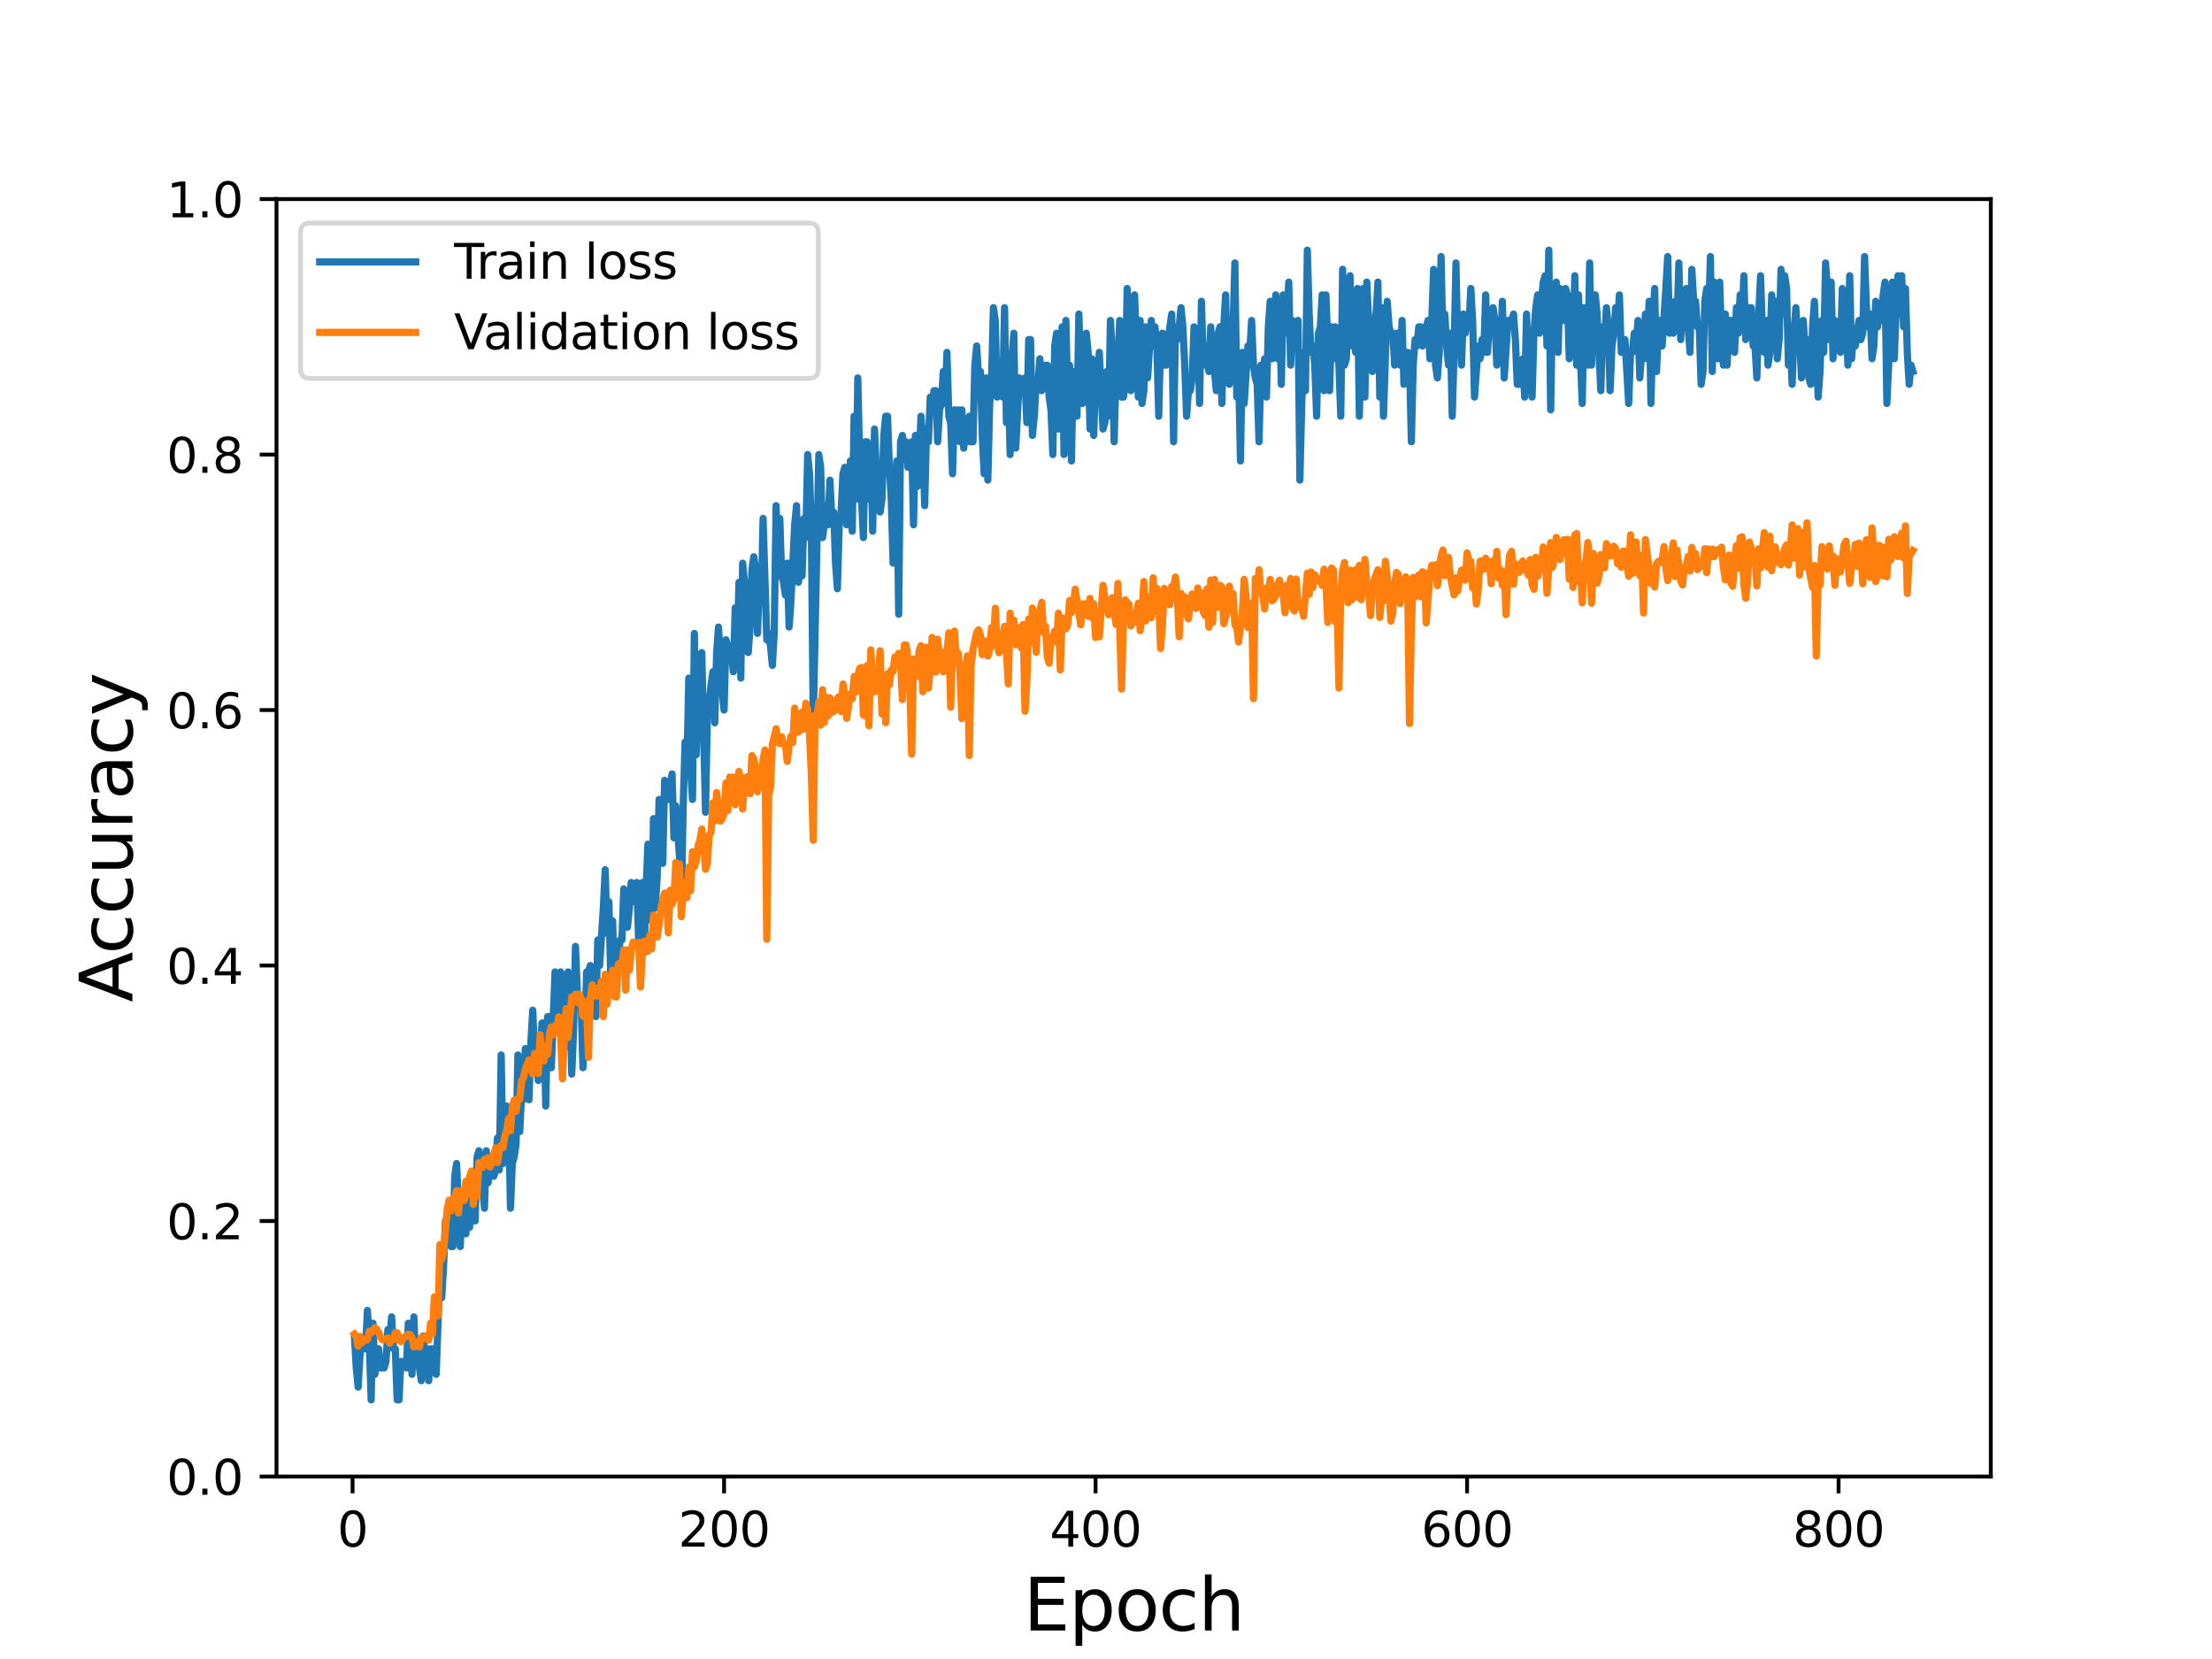 <?xml version="1.0" encoding="utf-8" standalone="no"?>
<!DOCTYPE svg PUBLIC "-//W3C//DTD SVG 1.1//EN"
  "http://www.w3.org/Graphics/SVG/1.1/DTD/svg11.dtd">
<svg height="345.6pt" version="1.1" viewBox="0 0 460.8 345.6" width="460.8pt" xmlns="http://www.w3.org/2000/svg" xmlns:xlink="http://www.w3.org/1999/xlink">
 <defs>
  <style type="text/css">*{stroke-linecap:butt;stroke-linejoin:round;}</style>
 </defs>
 <g id="figure_1">
  <g id="patch_1">
   <path d="M 0 345.6 
L 460.8 345.6 
L 460.8 0 
L 0 0 
z
" style="fill:#ffffff;"/>
  </g>
  <g id="axes_1">
   <g id="patch_2">
    <path d="M 57.6 307.584 
L 414.72 307.584 
L 414.72 41.472 
L 57.6 41.472 
z
" style="fill:#ffffff;"/>
   </g>
   <g id="matplotlib.axis_1">
    <g id="xtick_1">
     <g id="line2d_1">
      <defs>
       <path d="M 0 0 
L 0 3.5 
" id="m219a106f3d" style="stroke:#000000;stroke-width:0.8;"/>
      </defs>
      <g>
       <use style="stroke:#000000;stroke-width:0.8;" x="73.446" xlink:href="#m219a106f3d" y="307.584"/>
      </g>
     </g>
     <g id="text_1">
      <!-- 0 -->
      <g transform="translate(70.265 322.182)scale(0.1 -0.1)">
       <defs>
        <path d="M 2034 4250 
Q 1547 4250 1301 3770 
Q 1056 3291 1056 2328 
Q 1056 1369 1301 889 
Q 1547 409 2034 409 
Q 2525 409 2770 889 
Q 3016 1369 3016 2328 
Q 3016 3291 2770 3770 
Q 2525 4250 2034 4250 
z
M 2034 4750 
Q 2819 4750 3233 4129 
Q 3647 3509 3647 2328 
Q 3647 1150 3233 529 
Q 2819 -91 2034 -91 
Q 1250 -91 836 529 
Q 422 1150 422 2328 
Q 422 3509 836 4129 
Q 1250 4750 2034 4750 
z
" id="DejaVuSans-30" transform="scale(0.016)"/>
       </defs>
       <use xlink:href="#DejaVuSans-30"/>
      </g>
     </g>
    </g>
    <g id="xtick_2">
     <g id="line2d_2">
      <g>
       <use style="stroke:#000000;stroke-width:0.8;" x="150.837" xlink:href="#m219a106f3d" y="307.584"/>
      </g>
     </g>
     <g id="text_2">
      <!-- 200 -->
      <g transform="translate(141.293 322.182)scale(0.1 -0.1)">
       <defs>
        <path d="M 1228 531 
L 3431 531 
L 3431 0 
L 469 0 
L 469 531 
Q 828 903 1448 1529 
Q 2069 2156 2228 2338 
Q 2531 2678 2651 2914 
Q 2772 3150 2772 3378 
Q 2772 3750 2511 3984 
Q 2250 4219 1831 4219 
Q 1534 4219 1204 4116 
Q 875 4013 500 3803 
L 500 4441 
Q 881 4594 1212 4672 
Q 1544 4750 1819 4750 
Q 2544 4750 2975 4387 
Q 3406 4025 3406 3419 
Q 3406 3131 3298 2873 
Q 3191 2616 2906 2266 
Q 2828 2175 2409 1742 
Q 1991 1309 1228 531 
z
" id="DejaVuSans-32" transform="scale(0.016)"/>
       </defs>
       <use xlink:href="#DejaVuSans-32"/>
       <use x="63.623" xlink:href="#DejaVuSans-30"/>
       <use x="127.246" xlink:href="#DejaVuSans-30"/>
      </g>
     </g>
    </g>
    <g id="xtick_3">
     <g id="line2d_3">
      <g>
       <use style="stroke:#000000;stroke-width:0.8;" x="228.227" xlink:href="#m219a106f3d" y="307.584"/>
      </g>
     </g>
     <g id="text_3">
      <!-- 400 -->
      <g transform="translate(218.684 322.182)scale(0.1 -0.1)">
       <defs>
        <path d="M 2419 4116 
L 825 1625 
L 2419 1625 
L 2419 4116 
z
M 2253 4666 
L 3047 4666 
L 3047 1625 
L 3713 1625 
L 3713 1100 
L 3047 1100 
L 3047 0 
L 2419 0 
L 2419 1100 
L 313 1100 
L 313 1709 
L 2253 4666 
z
" id="DejaVuSans-34" transform="scale(0.016)"/>
       </defs>
       <use xlink:href="#DejaVuSans-34"/>
       <use x="63.623" xlink:href="#DejaVuSans-30"/>
       <use x="127.246" xlink:href="#DejaVuSans-30"/>
      </g>
     </g>
    </g>
    <g id="xtick_4">
     <g id="line2d_4">
      <g>
       <use style="stroke:#000000;stroke-width:0.8;" x="305.618" xlink:href="#m219a106f3d" y="307.584"/>
      </g>
     </g>
     <g id="text_4">
      <!-- 600 -->
      <g transform="translate(296.075 322.182)scale(0.1 -0.1)">
       <defs>
        <path d="M 2113 2584 
Q 1688 2584 1439 2293 
Q 1191 2003 1191 1497 
Q 1191 994 1439 701 
Q 1688 409 2113 409 
Q 2538 409 2786 701 
Q 3034 994 3034 1497 
Q 3034 2003 2786 2293 
Q 2538 2584 2113 2584 
z
M 3366 4563 
L 3366 3988 
Q 3128 4100 2886 4159 
Q 2644 4219 2406 4219 
Q 1781 4219 1451 3797 
Q 1122 3375 1075 2522 
Q 1259 2794 1537 2939 
Q 1816 3084 2150 3084 
Q 2853 3084 3261 2657 
Q 3669 2231 3669 1497 
Q 3669 778 3244 343 
Q 2819 -91 2113 -91 
Q 1303 -91 875 529 
Q 447 1150 447 2328 
Q 447 3434 972 4092 
Q 1497 4750 2381 4750 
Q 2619 4750 2861 4703 
Q 3103 4656 3366 4563 
z
" id="DejaVuSans-36" transform="scale(0.016)"/>
       </defs>
       <use xlink:href="#DejaVuSans-36"/>
       <use x="63.623" xlink:href="#DejaVuSans-30"/>
       <use x="127.246" xlink:href="#DejaVuSans-30"/>
      </g>
     </g>
    </g>
    <g id="xtick_5">
     <g id="line2d_5">
      <g>
       <use style="stroke:#000000;stroke-width:0.8;" x="383.009" xlink:href="#m219a106f3d" y="307.584"/>
      </g>
     </g>
     <g id="text_5">
      <!-- 800 -->
      <g transform="translate(373.465 322.182)scale(0.1 -0.1)">
       <defs>
        <path d="M 2034 2216 
Q 1584 2216 1326 1975 
Q 1069 1734 1069 1313 
Q 1069 891 1326 650 
Q 1584 409 2034 409 
Q 2484 409 2743 651 
Q 3003 894 3003 1313 
Q 3003 1734 2745 1975 
Q 2488 2216 2034 2216 
z
M 1403 2484 
Q 997 2584 770 2862 
Q 544 3141 544 3541 
Q 544 4100 942 4425 
Q 1341 4750 2034 4750 
Q 2731 4750 3128 4425 
Q 3525 4100 3525 3541 
Q 3525 3141 3298 2862 
Q 3072 2584 2669 2484 
Q 3125 2378 3379 2068 
Q 3634 1759 3634 1313 
Q 3634 634 3220 271 
Q 2806 -91 2034 -91 
Q 1263 -91 848 271 
Q 434 634 434 1313 
Q 434 1759 690 2068 
Q 947 2378 1403 2484 
z
M 1172 3481 
Q 1172 3119 1398 2916 
Q 1625 2713 2034 2713 
Q 2441 2713 2670 2916 
Q 2900 3119 2900 3481 
Q 2900 3844 2670 4047 
Q 2441 4250 2034 4250 
Q 1625 4250 1398 4047 
Q 1172 3844 1172 3481 
z
" id="DejaVuSans-38" transform="scale(0.016)"/>
       </defs>
       <use xlink:href="#DejaVuSans-38"/>
       <use x="63.623" xlink:href="#DejaVuSans-30"/>
       <use x="127.246" xlink:href="#DejaVuSans-30"/>
      </g>
     </g>
    </g>
    <g id="text_6">
     <!-- Epoch -->
     <g transform="translate(213.194 339.66)scale(0.15 -0.15)">
      <defs>
       <path d="M 628 4666 
L 3578 4666 
L 3578 4134 
L 1259 4134 
L 1259 2753 
L 3481 2753 
L 3481 2222 
L 1259 2222 
L 1259 531 
L 3634 531 
L 3634 0 
L 628 0 
L 628 4666 
z
" id="DejaVuSans-45" transform="scale(0.016)"/>
       <path d="M 1159 525 
L 1159 -1331 
L 581 -1331 
L 581 3500 
L 1159 3500 
L 1159 2969 
Q 1341 3281 1617 3432 
Q 1894 3584 2278 3584 
Q 2916 3584 3314 3078 
Q 3713 2572 3713 1747 
Q 3713 922 3314 415 
Q 2916 -91 2278 -91 
Q 1894 -91 1617 61 
Q 1341 213 1159 525 
z
M 3116 1747 
Q 3116 2381 2855 2742 
Q 2594 3103 2138 3103 
Q 1681 3103 1420 2742 
Q 1159 2381 1159 1747 
Q 1159 1113 1420 752 
Q 1681 391 2138 391 
Q 2594 391 2855 752 
Q 3116 1113 3116 1747 
z
" id="DejaVuSans-70" transform="scale(0.016)"/>
       <path d="M 1959 3097 
Q 1497 3097 1228 2736 
Q 959 2375 959 1747 
Q 959 1119 1226 758 
Q 1494 397 1959 397 
Q 2419 397 2687 759 
Q 2956 1122 2956 1747 
Q 2956 2369 2687 2733 
Q 2419 3097 1959 3097 
z
M 1959 3584 
Q 2709 3584 3137 3096 
Q 3566 2609 3566 1747 
Q 3566 888 3137 398 
Q 2709 -91 1959 -91 
Q 1206 -91 779 398 
Q 353 888 353 1747 
Q 353 2609 779 3096 
Q 1206 3584 1959 3584 
z
" id="DejaVuSans-6f" transform="scale(0.016)"/>
       <path d="M 3122 3366 
L 3122 2828 
Q 2878 2963 2633 3030 
Q 2388 3097 2138 3097 
Q 1578 3097 1268 2742 
Q 959 2388 959 1747 
Q 959 1106 1268 751 
Q 1578 397 2138 397 
Q 2388 397 2633 464 
Q 2878 531 3122 666 
L 3122 134 
Q 2881 22 2623 -34 
Q 2366 -91 2075 -91 
Q 1284 -91 818 406 
Q 353 903 353 1747 
Q 353 2603 823 3093 
Q 1294 3584 2113 3584 
Q 2378 3584 2631 3529 
Q 2884 3475 3122 3366 
z
" id="DejaVuSans-63" transform="scale(0.016)"/>
       <path d="M 3513 2113 
L 3513 0 
L 2938 0 
L 2938 2094 
Q 2938 2591 2744 2837 
Q 2550 3084 2163 3084 
Q 1697 3084 1428 2787 
Q 1159 2491 1159 1978 
L 1159 0 
L 581 0 
L 581 4863 
L 1159 4863 
L 1159 2956 
Q 1366 3272 1645 3428 
Q 1925 3584 2291 3584 
Q 2894 3584 3203 3211 
Q 3513 2838 3513 2113 
z
" id="DejaVuSans-68" transform="scale(0.016)"/>
      </defs>
      <use xlink:href="#DejaVuSans-45"/>
      <use x="63.184" xlink:href="#DejaVuSans-70"/>
      <use x="126.66" xlink:href="#DejaVuSans-6f"/>
      <use x="187.842" xlink:href="#DejaVuSans-63"/>
      <use x="242.822" xlink:href="#DejaVuSans-68"/>
     </g>
    </g>
   </g>
   <g id="matplotlib.axis_2">
    <g id="ytick_1">
     <g id="line2d_6">
      <defs>
       <path d="M 0 0 
L -3.5 0 
" id="maea0dbd73a" style="stroke:#000000;stroke-width:0.8;"/>
      </defs>
      <g>
       <use style="stroke:#000000;stroke-width:0.8;" x="57.6" xlink:href="#maea0dbd73a" y="307.584"/>
      </g>
     </g>
     <g id="text_7">
      <!-- 0.0 -->
      <g transform="translate(34.697 311.383)scale(0.1 -0.1)">
       <defs>
        <path d="M 684 794 
L 1344 794 
L 1344 0 
L 684 0 
L 684 794 
z
" id="DejaVuSans-2e" transform="scale(0.016)"/>
       </defs>
       <use xlink:href="#DejaVuSans-30"/>
       <use x="63.623" xlink:href="#DejaVuSans-2e"/>
       <use x="95.41" xlink:href="#DejaVuSans-30"/>
      </g>
     </g>
    </g>
    <g id="ytick_2">
     <g id="line2d_7">
      <g>
       <use style="stroke:#000000;stroke-width:0.8;" x="57.6" xlink:href="#maea0dbd73a" y="254.362"/>
      </g>
     </g>
     <g id="text_8">
      <!-- 0.2 -->
      <g transform="translate(34.697 258.161)scale(0.1 -0.1)">
       <use xlink:href="#DejaVuSans-30"/>
       <use x="63.623" xlink:href="#DejaVuSans-2e"/>
       <use x="95.41" xlink:href="#DejaVuSans-32"/>
      </g>
     </g>
    </g>
    <g id="ytick_3">
     <g id="line2d_8">
      <g>
       <use style="stroke:#000000;stroke-width:0.8;" x="57.6" xlink:href="#maea0dbd73a" y="201.139"/>
      </g>
     </g>
     <g id="text_9">
      <!-- 0.4 -->
      <g transform="translate(34.697 204.938)scale(0.1 -0.1)">
       <use xlink:href="#DejaVuSans-30"/>
       <use x="63.623" xlink:href="#DejaVuSans-2e"/>
       <use x="95.41" xlink:href="#DejaVuSans-34"/>
      </g>
     </g>
    </g>
    <g id="ytick_4">
     <g id="line2d_9">
      <g>
       <use style="stroke:#000000;stroke-width:0.8;" x="57.6" xlink:href="#maea0dbd73a" y="147.917"/>
      </g>
     </g>
     <g id="text_10">
      <!-- 0.6 -->
      <g transform="translate(34.697 151.716)scale(0.1 -0.1)">
       <use xlink:href="#DejaVuSans-30"/>
       <use x="63.623" xlink:href="#DejaVuSans-2e"/>
       <use x="95.41" xlink:href="#DejaVuSans-36"/>
      </g>
     </g>
    </g>
    <g id="ytick_5">
     <g id="line2d_10">
      <g>
       <use style="stroke:#000000;stroke-width:0.8;" x="57.6" xlink:href="#maea0dbd73a" y="94.694"/>
      </g>
     </g>
     <g id="text_11">
      <!-- 0.8 -->
      <g transform="translate(34.697 98.494)scale(0.1 -0.1)">
       <use xlink:href="#DejaVuSans-30"/>
       <use x="63.623" xlink:href="#DejaVuSans-2e"/>
       <use x="95.41" xlink:href="#DejaVuSans-38"/>
      </g>
     </g>
    </g>
    <g id="ytick_6">
     <g id="line2d_11">
      <g>
       <use style="stroke:#000000;stroke-width:0.8;" x="57.6" xlink:href="#maea0dbd73a" y="41.472"/>
      </g>
     </g>
     <g id="text_12">
      <!-- 1.0 -->
      <g transform="translate(34.697 45.271)scale(0.1 -0.1)">
       <defs>
        <path d="M 794 531 
L 1825 531 
L 1825 4091 
L 703 3866 
L 703 4441 
L 1819 4666 
L 2450 4666 
L 2450 531 
L 3481 531 
L 3481 0 
L 794 0 
L 794 531 
z
" id="DejaVuSans-31" transform="scale(0.016)"/>
       </defs>
       <use xlink:href="#DejaVuSans-31"/>
       <use x="63.623" xlink:href="#DejaVuSans-2e"/>
       <use x="95.41" xlink:href="#DejaVuSans-30"/>
      </g>
     </g>
    </g>
    <g id="text_13">
     <!-- Accuracy -->
     <g transform="translate(27.577 208.77)rotate(-90)scale(0.15 -0.15)">
      <defs>
       <path d="M 2188 4044 
L 1331 1722 
L 3047 1722 
L 2188 4044 
z
M 1831 4666 
L 2547 4666 
L 4325 0 
L 3669 0 
L 3244 1197 
L 1141 1197 
L 716 0 
L 50 0 
L 1831 4666 
z
" id="DejaVuSans-41" transform="scale(0.016)"/>
       <path d="M 544 1381 
L 544 3500 
L 1119 3500 
L 1119 1403 
Q 1119 906 1312 657 
Q 1506 409 1894 409 
Q 2359 409 2629 706 
Q 2900 1003 2900 1516 
L 2900 3500 
L 3475 3500 
L 3475 0 
L 2900 0 
L 2900 538 
Q 2691 219 2414 64 
Q 2138 -91 1772 -91 
Q 1169 -91 856 284 
Q 544 659 544 1381 
z
M 1991 3584 
L 1991 3584 
z
" id="DejaVuSans-75" transform="scale(0.016)"/>
       <path d="M 2631 2963 
Q 2534 3019 2420 3045 
Q 2306 3072 2169 3072 
Q 1681 3072 1420 2755 
Q 1159 2438 1159 1844 
L 1159 0 
L 581 0 
L 581 3500 
L 1159 3500 
L 1159 2956 
Q 1341 3275 1631 3429 
Q 1922 3584 2338 3584 
Q 2397 3584 2469 3576 
Q 2541 3569 2628 3553 
L 2631 2963 
z
" id="DejaVuSans-72" transform="scale(0.016)"/>
       <path d="M 2194 1759 
Q 1497 1759 1228 1600 
Q 959 1441 959 1056 
Q 959 750 1161 570 
Q 1363 391 1709 391 
Q 2188 391 2477 730 
Q 2766 1069 2766 1631 
L 2766 1759 
L 2194 1759 
z
M 3341 1997 
L 3341 0 
L 2766 0 
L 2766 531 
Q 2569 213 2275 61 
Q 1981 -91 1556 -91 
Q 1019 -91 701 211 
Q 384 513 384 1019 
Q 384 1609 779 1909 
Q 1175 2209 1959 2209 
L 2766 2209 
L 2766 2266 
Q 2766 2663 2505 2880 
Q 2244 3097 1772 3097 
Q 1472 3097 1187 3025 
Q 903 2953 641 2809 
L 641 3341 
Q 956 3463 1253 3523 
Q 1550 3584 1831 3584 
Q 2591 3584 2966 3190 
Q 3341 2797 3341 1997 
z
" id="DejaVuSans-61" transform="scale(0.016)"/>
       <path d="M 2059 -325 
Q 1816 -950 1584 -1140 
Q 1353 -1331 966 -1331 
L 506 -1331 
L 506 -850 
L 844 -850 
Q 1081 -850 1212 -737 
Q 1344 -625 1503 -206 
L 1606 56 
L 191 3500 
L 800 3500 
L 1894 763 
L 2988 3500 
L 3597 3500 
L 2059 -325 
z
" id="DejaVuSans-79" transform="scale(0.016)"/>
      </defs>
      <use xlink:href="#DejaVuSans-41"/>
      <use x="66.658" xlink:href="#DejaVuSans-63"/>
      <use x="121.639" xlink:href="#DejaVuSans-63"/>
      <use x="176.619" xlink:href="#DejaVuSans-75"/>
      <use x="239.998" xlink:href="#DejaVuSans-72"/>
      <use x="281.111" xlink:href="#DejaVuSans-61"/>
      <use x="342.391" xlink:href="#DejaVuSans-63"/>
      <use x="397.371" xlink:href="#DejaVuSans-79"/>
     </g>
    </g>
   </g>
   <g id="line2d_12">
    <path clip-path="url(#p6f4df104a7)" d="M 73.833 278.312 
L 74.22 284.964 
L 74.607 288.956 
L 74.994 282.303 
L 75.381 279.642 
L 75.767 279.642 
L 76.154 280.973 
L 76.541 272.989 
L 76.928 279.642 
L 77.315 291.617 
L 77.702 275.651 
L 78.089 286.295 
L 78.476 282.303 
L 78.863 280.973 
L 79.25 284.964 
L 80.024 284.964 
L 80.411 283.634 
L 80.798 276.981 
L 81.185 279.642 
L 81.572 274.32 
L 81.959 280.973 
L 82.346 280.973 
L 82.733 291.617 
L 83.12 291.617 
L 83.507 283.634 
L 84.28 283.634 
L 84.667 284.964 
L 85.054 275.651 
L 85.828 286.295 
L 86.215 274.32 
L 86.602 283.634 
L 86.989 283.634 
L 87.376 284.964 
L 87.763 287.626 
L 88.15 278.312 
L 88.537 282.303 
L 88.924 280.973 
L 89.311 287.626 
L 89.698 280.973 
L 90.085 280.973 
L 90.472 282.303 
L 90.859 286.295 
L 91.633 265.006 
L 92.02 270.328 
L 92.407 263.676 
L 92.793 254.362 
L 93.18 255.692 
L 93.567 254.362 
L 93.954 259.684 
L 94.341 259.684 
L 94.728 245.048 
L 95.115 242.387 
L 95.889 259.684 
L 96.276 249.039 
L 96.663 250.37 
L 97.05 257.023 
L 97.437 251.7 
L 97.824 255.692 
L 98.211 249.039 
L 98.598 245.048 
L 98.985 254.362 
L 99.372 241.056 
L 99.759 239.725 
L 100.146 242.387 
L 100.92 251.7 
L 101.306 239.725 
L 101.693 246.378 
L 102.08 241.056 
L 102.467 242.387 
L 102.854 245.048 
L 103.241 243.717 
L 103.628 237.064 
L 104.015 243.717 
L 104.402 219.767 
L 104.789 242.387 
L 105.176 239.725 
L 105.563 230.412 
L 105.95 231.742 
L 106.337 251.7 
L 106.724 242.387 
L 107.111 241.056 
L 107.498 238.395 
L 107.885 219.767 
L 108.272 235.734 
L 108.659 227.75 
L 109.046 229.081 
L 109.433 218.436 
L 109.819 226.42 
L 110.206 229.081 
L 110.593 217.106 
L 110.98 210.453 
L 111.367 219.767 
L 111.754 219.767 
L 112.141 225.089 
L 112.915 213.114 
L 113.302 213.114 
L 113.689 230.412 
L 114.076 211.784 
L 114.463 211.784 
L 114.85 222.428 
L 115.624 202.47 
L 116.011 214.445 
L 116.398 214.445 
L 116.785 202.47 
L 117.172 206.461 
L 117.559 218.436 
L 117.946 205.131 
L 118.332 202.47 
L 118.719 207.792 
L 119.106 223.759 
L 119.493 214.445 
L 119.88 197.148 
L 120.267 206.461 
L 120.654 209.123 
L 121.041 207.792 
L 121.428 222.428 
L 121.815 215.775 
L 122.202 202.47 
L 122.589 202.47 
L 122.976 201.139 
L 123.363 205.131 
L 123.75 203.8 
L 124.137 211.784 
L 124.524 195.817 
L 124.911 201.139 
L 125.685 189.164 
L 126.072 181.181 
L 126.458 194.486 
L 126.845 187.834 
L 127.232 203.8 
L 127.619 191.825 
L 128.006 206.461 
L 128.393 201.139 
L 128.78 199.809 
L 129.167 195.817 
L 129.554 195.817 
L 129.941 185.172 
L 130.715 193.156 
L 131.102 189.164 
L 131.489 183.842 
L 131.876 187.834 
L 132.263 187.834 
L 132.65 183.842 
L 133.037 195.817 
L 133.424 187.834 
L 133.811 183.842 
L 134.198 198.478 
L 134.585 185.172 
L 134.971 175.859 
L 135.358 182.511 
L 135.745 191.825 
L 136.132 170.536 
L 136.519 189.164 
L 136.906 182.511 
L 137.293 166.545 
L 137.68 170.536 
L 138.067 179.85 
L 138.454 162.553 
L 138.841 165.214 
L 139.228 166.545 
L 140.002 161.222 
L 140.389 174.528 
L 140.776 167.875 
L 141.55 178.52 
L 141.937 187.834 
L 142.324 167.875 
L 142.711 154.57 
L 143.098 159.892 
L 143.484 141.264 
L 143.871 159.892 
L 144.258 166.545 
L 144.645 131.95 
L 145.032 157.231 
L 145.419 145.256 
L 145.806 153.239 
L 146.193 135.942 
L 146.967 169.206 
L 147.354 149.247 
L 147.741 146.586 
L 148.128 142.595 
L 148.515 139.933 
L 148.902 150.578 
L 149.289 135.942 
L 149.676 130.62 
L 150.45 143.925 
L 150.837 147.917 
L 151.224 133.281 
L 151.611 134.611 
L 151.997 134.611 
L 152.384 135.942 
L 152.771 139.933 
L 153.158 126.628 
L 153.545 137.272 
L 153.932 121.306 
L 154.319 141.264 
L 154.706 117.314 
L 155.093 121.306 
L 155.48 126.628 
L 155.867 135.942 
L 156.254 130.62 
L 156.641 118.644 
L 157.028 115.983 
L 157.415 118.644 
L 157.802 131.95 
L 158.189 121.306 
L 158.576 125.297 
L 158.963 108 
L 159.737 133.281 
L 160.124 131.95 
L 160.51 134.611 
L 160.897 138.603 
L 161.284 131.95 
L 161.671 105.339 
L 162.058 119.975 
L 162.445 108 
L 162.832 119.975 
L 163.219 121.306 
L 163.606 123.967 
L 163.993 117.314 
L 164.38 130.62 
L 164.767 125.297 
L 165.541 109.331 
L 165.928 105.339 
L 166.315 121.306 
L 166.702 118.644 
L 167.089 119.975 
L 167.476 108 
L 167.863 111.992 
L 168.25 94.694 
L 168.636 98.686 
L 169.023 110.661 
L 169.41 150.578 
L 170.571 94.694 
L 170.958 97.356 
L 171.345 111.992 
L 171.732 109.331 
L 172.119 105.339 
L 172.506 109.331 
L 172.893 100.017 
L 173.28 108 
L 173.667 106.669 
L 174.054 117.314 
L 174.441 122.636 
L 174.828 109.331 
L 175.215 106.669 
L 175.602 98.686 
L 175.989 97.356 
L 176.376 109.331 
L 176.763 104.008 
L 177.149 96.025 
L 177.536 110.661 
L 177.923 86.711 
L 178.31 104.008 
L 178.697 78.728 
L 179.084 96.025 
L 179.858 111.992 
L 180.245 92.033 
L 180.632 92.033 
L 181.019 104.008 
L 181.406 93.364 
L 181.793 110.661 
L 182.18 89.372 
L 182.567 98.686 
L 182.954 97.356 
L 183.341 106.669 
L 183.728 104.008 
L 184.115 90.703 
L 184.502 86.711 
L 184.889 86.711 
L 185.276 97.356 
L 185.662 104.008 
L 186.049 117.314 
L 186.436 104.008 
L 186.823 96.025 
L 187.21 127.958 
L 187.597 92.033 
L 187.984 90.703 
L 188.371 93.364 
L 188.758 92.033 
L 189.145 97.356 
L 189.532 96.025 
L 189.919 92.033 
L 190.306 109.331 
L 190.693 90.703 
L 191.08 101.347 
L 191.467 96.025 
L 191.854 86.711 
L 192.241 92.033 
L 192.628 105.339 
L 193.015 89.372 
L 193.402 92.033 
L 193.789 82.719 
L 194.175 84.05 
L 194.562 81.389 
L 194.949 81.389 
L 195.336 92.033 
L 195.723 85.38 
L 196.11 84.05 
L 196.497 77.397 
L 196.884 84.05 
L 197.271 73.405 
L 197.658 86.711 
L 198.045 88.042 
L 198.432 98.686 
L 198.819 85.38 
L 199.206 88.042 
L 199.593 85.38 
L 199.98 92.033 
L 200.367 85.38 
L 200.754 93.364 
L 201.141 89.372 
L 201.528 92.033 
L 201.915 86.711 
L 202.302 92.033 
L 202.688 92.033 
L 203.075 76.067 
L 203.462 72.075 
L 203.849 78.728 
L 204.236 77.397 
L 204.623 90.703 
L 205.01 98.686 
L 205.397 78.728 
L 205.784 100.017 
L 206.171 84.05 
L 206.558 78.728 
L 206.945 64.092 
L 207.332 66.753 
L 207.719 82.719 
L 208.106 76.067 
L 208.493 78.728 
L 208.88 82.719 
L 209.267 64.092 
L 209.654 88.042 
L 210.041 78.728 
L 210.428 94.694 
L 210.815 74.736 
L 211.201 69.414 
L 211.588 93.364 
L 212.362 78.728 
L 213.136 81.389 
L 213.523 78.728 
L 213.91 88.042 
L 214.297 70.744 
L 214.684 70.744 
L 215.071 90.703 
L 215.458 86.711 
L 215.845 80.058 
L 216.232 80.058 
L 216.619 74.736 
L 217.006 81.389 
L 217.393 76.067 
L 217.78 80.058 
L 218.167 76.067 
L 218.554 82.719 
L 218.941 85.38 
L 219.327 94.694 
L 219.714 72.075 
L 220.101 69.414 
L 220.488 89.372 
L 221.262 68.083 
L 221.649 94.694 
L 222.036 66.753 
L 222.423 82.719 
L 222.81 76.067 
L 223.197 96.025 
L 223.584 77.397 
L 223.971 77.397 
L 224.358 86.711 
L 224.745 65.422 
L 225.132 77.397 
L 225.519 84.05 
L 225.906 78.728 
L 226.293 69.414 
L 226.68 73.405 
L 227.067 89.372 
L 227.454 74.736 
L 227.84 90.703 
L 228.227 78.728 
L 228.614 80.058 
L 229.001 73.405 
L 229.775 89.372 
L 230.162 88.042 
L 230.549 77.397 
L 230.936 86.711 
L 231.323 66.753 
L 231.71 73.405 
L 232.097 92.033 
L 232.484 77.397 
L 232.871 76.067 
L 233.258 66.753 
L 233.645 82.719 
L 234.032 82.719 
L 234.419 80.058 
L 234.806 60.1 
L 235.58 81.389 
L 235.967 77.397 
L 236.353 61.43 
L 237.127 82.719 
L 237.514 66.753 
L 237.901 84.05 
L 238.288 81.389 
L 238.675 68.083 
L 239.062 78.728 
L 239.836 66.753 
L 240.223 72.075 
L 240.61 68.083 
L 240.997 72.075 
L 241.384 86.711 
L 241.771 70.744 
L 242.158 69.414 
L 242.545 76.067 
L 242.932 76.067 
L 243.319 70.744 
L 244.093 65.422 
L 244.48 92.033 
L 244.866 68.083 
L 245.253 70.744 
L 245.64 68.083 
L 246.027 64.092 
L 246.414 68.083 
L 246.801 76.067 
L 247.188 86.711 
L 247.575 81.389 
L 247.962 81.389 
L 248.349 78.728 
L 248.736 68.083 
L 249.123 78.728 
L 249.51 69.414 
L 249.897 84.05 
L 250.284 62.761 
L 250.671 76.067 
L 251.058 72.075 
L 251.832 77.397 
L 252.219 68.083 
L 252.606 76.067 
L 252.993 77.397 
L 253.379 81.389 
L 253.766 69.414 
L 254.153 68.083 
L 254.54 84.05 
L 254.927 68.083 
L 255.314 61.43 
L 255.701 78.728 
L 256.088 80.058 
L 256.475 66.753 
L 256.862 68.083 
L 257.249 54.778 
L 257.636 82.719 
L 258.023 77.397 
L 258.41 96.025 
L 258.797 73.405 
L 259.184 84.05 
L 259.958 72.075 
L 260.345 73.405 
L 260.732 66.753 
L 261.119 76.067 
L 261.505 78.728 
L 261.892 80.058 
L 262.279 92.033 
L 262.666 76.067 
L 263.053 78.728 
L 263.44 74.736 
L 263.827 82.719 
L 264.214 68.083 
L 264.601 62.761 
L 264.988 74.736 
L 265.762 61.43 
L 266.149 74.736 
L 266.536 64.092 
L 266.923 80.058 
L 267.31 61.43 
L 267.697 69.414 
L 268.084 69.414 
L 268.471 58.769 
L 268.858 76.067 
L 269.245 66.753 
L 269.632 69.414 
L 270.018 70.744 
L 270.405 66.753 
L 270.792 100.017 
L 271.179 84.05 
L 271.566 73.405 
L 271.953 81.389 
L 272.34 52.116 
L 272.727 65.422 
L 273.114 73.405 
L 273.501 72.075 
L 273.888 76.067 
L 274.275 86.711 
L 274.662 69.414 
L 275.049 68.083 
L 275.436 61.43 
L 275.823 81.389 
L 276.21 61.43 
L 276.984 81.389 
L 277.371 68.083 
L 277.758 74.736 
L 278.145 68.083 
L 278.918 76.067 
L 279.305 86.711 
L 279.692 56.108 
L 280.079 76.067 
L 280.466 74.736 
L 281.24 57.439 
L 281.627 72.075 
L 282.014 65.422 
L 282.401 73.405 
L 282.788 60.1 
L 283.175 86.711 
L 283.562 66.753 
L 283.949 60.1 
L 284.336 82.719 
L 284.723 58.769 
L 285.497 74.736 
L 285.884 77.397 
L 286.271 66.753 
L 286.658 65.422 
L 287.044 58.769 
L 287.431 82.719 
L 287.818 64.092 
L 288.205 86.711 
L 288.979 62.761 
L 289.366 68.083 
L 289.753 69.414 
L 290.14 69.414 
L 290.527 76.067 
L 290.914 69.414 
L 291.301 69.414 
L 291.688 76.067 
L 292.075 66.753 
L 292.462 80.058 
L 292.849 74.736 
L 293.236 73.405 
L 293.623 74.736 
L 294.01 92.033 
L 294.397 76.067 
L 294.784 70.744 
L 295.171 72.075 
L 295.557 68.083 
L 295.944 68.083 
L 296.331 72.075 
L 296.718 69.414 
L 297.492 66.753 
L 297.879 74.736 
L 298.266 66.753 
L 298.653 56.108 
L 299.04 76.067 
L 299.427 78.728 
L 299.814 73.405 
L 300.201 53.447 
L 300.588 70.744 
L 300.975 65.422 
L 301.362 72.075 
L 301.749 76.067 
L 302.136 69.414 
L 302.523 86.711 
L 302.91 73.405 
L 303.297 54.778 
L 303.684 72.075 
L 304.07 66.753 
L 304.457 76.067 
L 304.844 65.422 
L 305.231 69.414 
L 305.618 66.753 
L 306.005 68.083 
L 306.392 60.1 
L 306.779 66.753 
L 307.166 82.719 
L 307.94 72.075 
L 308.327 74.736 
L 308.714 70.744 
L 309.101 73.405 
L 309.488 61.43 
L 309.875 73.405 
L 310.262 66.753 
L 310.649 68.083 
L 311.036 64.092 
L 311.423 66.753 
L 311.81 76.067 
L 312.196 72.075 
L 312.583 73.405 
L 312.97 62.761 
L 313.357 78.728 
L 314.131 66.753 
L 314.905 66.753 
L 315.292 65.422 
L 315.679 70.744 
L 316.066 80.058 
L 316.84 80.058 
L 317.227 74.736 
L 317.614 82.719 
L 318.001 65.422 
L 318.388 74.736 
L 318.775 70.744 
L 319.162 82.719 
L 319.549 69.414 
L 319.936 64.092 
L 320.323 61.43 
L 320.709 69.414 
L 321.096 62.761 
L 321.483 58.769 
L 321.87 57.439 
L 322.257 72.075 
L 322.644 52.116 
L 323.031 85.38 
L 323.418 62.761 
L 323.805 65.422 
L 324.192 58.769 
L 324.579 73.405 
L 324.966 60.1 
L 325.353 64.092 
L 325.74 66.753 
L 326.127 60.1 
L 326.514 61.43 
L 326.901 74.736 
L 327.288 62.761 
L 327.675 70.744 
L 328.062 57.439 
L 328.449 76.067 
L 328.836 61.43 
L 329.222 74.736 
L 329.609 84.05 
L 329.996 64.092 
L 330.383 72.075 
L 330.77 76.067 
L 331.157 54.778 
L 331.544 76.067 
L 331.931 62.761 
L 332.318 61.43 
L 332.705 65.422 
L 333.479 81.389 
L 333.866 68.083 
L 334.253 72.075 
L 334.64 64.092 
L 335.027 68.083 
L 335.414 81.389 
L 335.801 72.075 
L 336.188 69.414 
L 336.575 64.092 
L 336.962 68.083 
L 337.349 61.43 
L 337.735 73.405 
L 338.509 70.744 
L 339.283 84.05 
L 339.67 73.405 
L 340.057 73.405 
L 340.444 69.414 
L 340.831 72.075 
L 341.218 66.753 
L 341.605 78.728 
L 341.992 73.405 
L 342.379 74.736 
L 342.766 65.422 
L 343.153 74.736 
L 343.54 62.761 
L 343.927 84.05 
L 344.314 68.083 
L 344.701 60.1 
L 345.088 77.397 
L 345.475 68.083 
L 345.862 66.753 
L 346.248 72.075 
L 347.022 60.1 
L 347.409 53.447 
L 347.796 69.414 
L 348.183 64.092 
L 348.57 69.414 
L 348.957 62.761 
L 349.344 68.083 
L 349.731 54.778 
L 350.118 70.744 
L 350.505 62.761 
L 350.892 62.761 
L 351.279 60.1 
L 351.666 68.083 
L 352.053 73.405 
L 352.44 56.108 
L 352.827 62.761 
L 353.214 62.761 
L 353.601 68.083 
L 353.988 68.083 
L 354.374 80.058 
L 354.761 77.397 
L 355.148 62.761 
L 355.535 60.1 
L 355.922 66.753 
L 356.309 53.447 
L 356.696 77.397 
L 357.083 58.769 
L 357.47 62.761 
L 357.857 74.736 
L 358.244 58.769 
L 358.631 70.744 
L 359.018 76.067 
L 359.405 65.422 
L 359.792 76.067 
L 360.179 66.753 
L 360.566 66.753 
L 360.953 70.744 
L 361.34 73.405 
L 361.727 64.092 
L 362.114 69.414 
L 362.501 61.43 
L 362.887 68.083 
L 363.274 57.439 
L 363.661 70.744 
L 364.048 64.092 
L 364.822 64.092 
L 365.209 72.075 
L 365.596 72.075 
L 365.983 78.728 
L 366.37 65.422 
L 366.757 57.439 
L 367.144 69.414 
L 367.531 73.405 
L 367.918 66.753 
L 368.305 76.067 
L 368.692 73.405 
L 369.079 61.43 
L 369.466 70.744 
L 369.853 62.761 
L 370.24 74.736 
L 370.627 70.744 
L 371.014 56.108 
L 371.4 65.422 
L 371.787 57.439 
L 372.174 60.1 
L 372.561 76.067 
L 372.948 70.744 
L 373.335 80.058 
L 373.722 69.414 
L 374.109 64.092 
L 374.496 70.744 
L 374.883 69.414 
L 375.27 78.728 
L 375.657 66.753 
L 376.044 73.405 
L 376.431 70.744 
L 376.818 78.728 
L 377.205 80.058 
L 377.592 68.083 
L 377.979 62.761 
L 378.753 82.719 
L 379.14 77.397 
L 379.527 66.753 
L 379.913 73.405 
L 380.3 54.778 
L 380.687 60.1 
L 381.074 70.744 
L 381.461 58.769 
L 381.848 74.736 
L 382.235 66.753 
L 382.622 68.083 
L 383.396 73.405 
L 383.783 60.1 
L 384.557 62.761 
L 384.944 76.067 
L 385.331 57.439 
L 385.718 74.736 
L 386.105 69.414 
L 386.492 72.075 
L 387.266 66.753 
L 387.653 70.744 
L 388.04 69.414 
L 388.426 53.447 
L 388.813 64.092 
L 389.2 68.083 
L 389.587 65.422 
L 389.974 74.736 
L 390.361 72.075 
L 390.748 62.761 
L 391.135 68.083 
L 391.522 64.092 
L 391.909 66.753 
L 392.296 61.43 
L 392.683 58.769 
L 393.07 84.05 
L 394.231 58.769 
L 394.618 74.736 
L 395.005 64.092 
L 395.392 57.439 
L 395.779 65.422 
L 396.166 57.439 
L 396.553 68.083 
L 396.939 60.1 
L 397.326 73.405 
L 397.713 80.058 
L 398.1 76.067 
L 398.487 77.397 
L 398.487 77.397 
" style="fill:none;stroke:#1f77b4;stroke-linecap:square;stroke-width:1.5;"/>
   </g>
   <g id="line2d_13">
    <path clip-path="url(#p6f4df104a7)" d="M 73.833 277.913 
L 74.22 278.423 
L 74.607 280.441 
L 74.994 278.378 
L 75.381 279.731 
L 76.154 279.088 
L 76.541 279.066 
L 76.928 277.314 
L 77.315 277.669 
L 77.702 277.203 
L 78.089 276.56 
L 78.476 276.915 
L 78.863 277.536 
L 79.25 278.489 
L 79.637 279.11 
L 80.798 278.733 
L 81.185 279.82 
L 81.572 279.043 
L 81.959 279.043 
L 82.346 277.646 
L 82.733 277.624 
L 83.12 279.265 
L 83.507 279.509 
L 84.28 278.467 
L 84.667 278.423 
L 85.054 277.935 
L 85.441 278.023 
L 85.828 278.689 
L 86.215 280.596 
L 86.602 280.396 
L 86.989 279.509 
L 87.376 280.618 
L 87.763 278.666 
L 88.15 278.467 
L 88.537 278.844 
L 88.924 278.179 
L 89.311 279.177 
L 89.698 275.651 
L 90.085 277.89 
L 90.472 270.173 
L 90.859 272.502 
L 91.246 274.12 
L 91.633 259.285 
L 92.02 262.301 
L 92.407 260.77 
L 93.18 251.745 
L 93.567 250.015 
L 93.954 252.233 
L 94.341 249.993 
L 94.728 249.372 
L 95.115 248.019 
L 95.502 252.698 
L 95.889 248.108 
L 96.276 248.596 
L 96.663 250.082 
L 97.05 246.068 
L 97.437 248.84 
L 97.824 245.136 
L 98.211 243.939 
L 98.598 250.902 
L 98.985 246.999 
L 99.372 249.172 
L 99.759 242.209 
L 100.146 242.852 
L 100.533 243.207 
L 100.92 241.544 
L 101.306 242.01 
L 101.693 241.145 
L 102.08 243.096 
L 102.467 242.076 
L 103.241 239.105 
L 103.628 242.165 
L 104.015 239.792 
L 104.402 238.572 
L 104.789 239.038 
L 105.176 236.687 
L 105.563 235.423 
L 105.95 232.984 
L 106.337 235.556 
L 106.724 230.611 
L 107.111 229.17 
L 107.498 231.52 
L 107.885 228.837 
L 108.272 228.992 
L 108.659 225.134 
L 109.046 224.535 
L 109.433 222.739 
L 110.206 220.765 
L 110.593 222.85 
L 110.98 223.714 
L 111.367 219.457 
L 112.141 223.626 
L 112.528 215.554 
L 112.915 220.477 
L 113.302 221.031 
L 113.689 217.993 
L 114.076 219.634 
L 114.463 215.421 
L 114.85 213.89 
L 115.237 215.576 
L 115.624 213.669 
L 116.011 214.312 
L 116.398 211.806 
L 116.785 215.842 
L 117.172 224.734 
L 117.559 215.753 
L 117.946 210.098 
L 118.332 216.152 
L 119.106 207.681 
L 119.493 207.969 
L 119.88 207.127 
L 120.267 208.834 
L 120.654 207.06 
L 121.041 207.969 
L 121.428 211.695 
L 121.815 208.657 
L 122.202 209.877 
L 122.589 220.255 
L 122.976 207.925 
L 123.363 205.175 
L 123.75 207.082 
L 124.137 207.504 
L 124.524 205.863 
L 124.911 206.461 
L 125.298 204.421 
L 125.685 211.784 
L 126.072 202.958 
L 126.458 209.211 
L 126.845 203.712 
L 127.232 207.149 
L 127.619 202.093 
L 128.006 207.615 
L 128.393 207.725 
L 128.78 200.94 
L 129.167 200.607 
L 129.554 201.184 
L 129.941 197.857 
L 130.328 206.262 
L 130.715 197.879 
L 131.102 202.159 
L 131.489 198.057 
L 131.876 196.26 
L 132.263 196.549 
L 132.65 197.037 
L 133.037 196.305 
L 133.424 205.619 
L 133.811 198.722 
L 134.198 196.039 
L 134.585 198.101 
L 134.971 198.19 
L 135.358 194.863 
L 135.745 197.68 
L 136.132 190.628 
L 136.906 195.196 
L 137.293 192.646 
L 137.68 189.164 
L 138.454 186.037 
L 138.841 187.545 
L 139.228 194.331 
L 139.615 185.439 
L 140.002 188.388 
L 140.389 187.279 
L 140.776 179.673 
L 141.163 186.215 
L 141.55 179.983 
L 141.937 190.983 
L 142.324 185.572 
L 142.711 183.798 
L 143.098 186.991 
L 143.484 180.626 
L 143.871 185.549 
L 144.258 177.433 
L 144.645 180.604 
L 145.032 179.429 
L 145.419 176.213 
L 145.806 174.994 
L 146.193 172.71 
L 146.58 175.903 
L 146.967 181.092 
L 147.354 179.85 
L 147.741 174.018 
L 148.128 173.353 
L 148.515 167.232 
L 148.902 171.024 
L 149.289 165.103 
L 150.063 171.069 
L 150.45 170.536 
L 150.837 169.538 
L 151.224 163.107 
L 151.611 168.895 
L 151.997 161.888 
L 152.384 162.442 
L 152.771 161.888 
L 153.158 167.631 
L 153.545 165.325 
L 153.932 160.69 
L 154.319 162.398 
L 154.706 168.54 
L 155.093 163.263 
L 155.48 161.888 
L 155.867 161.799 
L 156.254 165.347 
L 156.641 157.408 
L 157.028 158.118 
L 157.415 159.936 
L 157.802 164.926 
L 158.189 163.263 
L 158.576 163.107 
L 158.963 158.229 
L 159.35 156.233 
L 159.737 195.662 
L 160.124 165.702 
L 160.51 164.061 
L 160.897 155.08 
L 161.671 151.82 
L 162.058 154.614 
L 162.445 154.902 
L 162.832 153.483 
L 163.219 155.035 
L 163.606 155.035 
L 163.993 158.628 
L 164.38 155.457 
L 164.767 153.35 
L 165.154 154.68 
L 165.541 147.518 
L 165.928 150.622 
L 166.315 152.529 
L 166.702 152.064 
L 167.089 148.338 
L 167.476 151.886 
L 167.863 146.498 
L 168.25 147.872 
L 168.636 153.128 
L 169.023 161.444 
L 169.41 175.038 
L 169.797 148.959 
L 170.184 149.403 
L 170.571 146.209 
L 170.958 151.044 
L 171.345 143.681 
L 171.732 150.489 
L 172.119 145.234 
L 172.506 149.136 
L 172.893 145.367 
L 173.28 148.427 
L 174.054 147.917 
L 174.441 145.455 
L 174.828 145.1 
L 175.215 148.205 
L 175.602 142.484 
L 175.989 144.79 
L 176.376 149.647 
L 177.149 144.568 
L 177.536 145.544 
L 177.923 140.931 
L 178.31 144.125 
L 178.697 140.754 
L 179.084 139.224 
L 179.471 139.046 
L 179.858 148.981 
L 180.245 149.136 
L 180.632 138.647 
L 181.019 151.199 
L 181.406 135.387 
L 181.793 142.306 
L 182.18 144.103 
L 182.567 139.845 
L 182.954 141.796 
L 183.341 135.565 
L 183.728 148.782 
L 184.115 140.71 
L 184.502 150.556 
L 184.889 140.333 
L 185.276 142.639 
L 185.662 139.601 
L 186.049 139.823 
L 186.436 136.829 
L 186.823 136.873 
L 187.21 136.097 
L 187.597 138.048 
L 187.984 145.744 
L 188.371 134.367 
L 188.758 134.345 
L 189.145 137.25 
L 189.532 142.595 
L 189.919 157.12 
L 190.306 137.272 
L 190.693 139.933 
L 191.08 140.909 
L 191.467 135.587 
L 191.854 134.5 
L 192.241 144.103 
L 192.628 136.341 
L 193.015 134.833 
L 193.402 143.349 
L 193.789 139.579 
L 194.175 132.793 
L 194.562 137.161 
L 194.949 140.022 
L 195.336 133.192 
L 195.723 137.139 
L 196.11 138.891 
L 196.497 139.956 
L 196.884 135.72 
L 197.271 135.787 
L 197.658 131.839 
L 198.045 147.318 
L 198.432 134.833 
L 198.819 131.462 
L 199.206 137.161 
L 199.593 136.03 
L 199.98 140.155 
L 200.367 149.713 
L 200.754 141.02 
L 201.141 139.313 
L 201.528 136.607 
L 201.915 157.386 
L 202.302 138.581 
L 202.688 135.321 
L 203.462 131.75 
L 203.849 131.196 
L 204.236 132.283 
L 204.623 136.385 
L 205.01 133.613 
L 205.397 133.525 
L 205.784 136.674 
L 206.171 135.276 
L 206.558 130.708 
L 206.945 134.5 
L 207.332 126.694 
L 207.719 133.968 
L 208.106 135.986 
L 208.493 135.232 
L 209.267 130.464 
L 209.654 135.676 
L 210.041 142.462 
L 210.428 127.737 
L 210.815 133.059 
L 211.201 129.156 
L 211.588 134.323 
L 212.362 130.708 
L 212.749 134.988 
L 213.136 130.109 
L 213.523 148.161 
L 213.91 141.885 
L 214.297 128.934 
L 214.684 133.791 
L 215.071 126.672 
L 215.458 128.868 
L 215.845 135.897 
L 216.232 127.892 
L 216.619 127.315 
L 217.006 125.475 
L 217.393 131.773 
L 217.78 130.464 
L 218.167 136.895 
L 218.554 138.159 
L 218.941 132.726 
L 219.327 132.726 
L 219.714 131.462 
L 220.101 133.791 
L 220.488 127.737 
L 220.875 139.556 
L 221.262 128.69 
L 221.649 130.176 
L 222.036 131.019 
L 222.423 130.22 
L 222.81 125.098 
L 223.197 127.626 
L 223.584 126.317 
L 223.971 122.725 
L 225.132 130.176 
L 225.519 125.807 
L 225.906 128.114 
L 226.293 125.719 
L 226.68 128.38 
L 227.067 124.654 
L 227.454 128.668 
L 227.84 125.763 
L 228.227 132.815 
L 228.614 128.668 
L 229.001 132.66 
L 229.775 121.927 
L 230.162 124.521 
L 230.549 125.186 
L 230.936 128.069 
L 231.323 127.249 
L 231.71 124.499 
L 232.484 130.087 
L 232.871 121.55 
L 233.258 131.063 
L 233.645 143.548 
L 234.032 129.333 
L 234.419 124.965 
L 234.806 125.541 
L 235.193 125.852 
L 235.58 130.398 
L 235.967 129.444 
L 236.353 129.622 
L 237.127 125.674 
L 237.514 131.396 
L 237.901 127.404 
L 238.288 121.128 
L 238.675 129.355 
L 239.062 124.388 
L 239.449 125.408 
L 239.836 128.69 
L 240.223 120.374 
L 240.61 127.448 
L 240.997 122.57 
L 241.384 125.94 
L 241.771 135.099 
L 242.158 130.331 
L 242.545 122.57 
L 242.932 124.676 
L 243.319 123.368 
L 243.706 125.963 
L 244.093 122.148 
L 244.48 122.503 
L 244.866 120.197 
L 245.253 124.188 
L 245.64 132.66 
L 246.027 123.634 
L 246.414 127.803 
L 246.801 124.299 
L 247.188 128.136 
L 247.575 128.912 
L 247.962 125.696 
L 248.349 123.745 
L 248.736 125.563 
L 249.123 126.739 
L 249.51 122.481 
L 249.897 126.362 
L 250.284 123.501 
L 250.671 127.471 
L 251.058 128.269 
L 251.445 122.681 
L 251.832 130.664 
L 252.219 120.84 
L 252.606 129.666 
L 252.993 120.729 
L 253.379 124.277 
L 253.766 126.495 
L 254.153 121.927 
L 254.54 122.304 
L 254.927 129.932 
L 255.701 127.382 
L 256.088 122.104 
L 256.475 125.253 
L 256.862 123.656 
L 257.249 130.198 
L 257.636 130.642 
L 258.023 133.769 
L 258.797 127.626 
L 259.184 120.707 
L 259.571 124.078 
L 259.958 130.708 
L 260.345 129.976 
L 260.732 125.608 
L 261.119 145.544 
L 261.505 120.485 
L 261.892 123.457 
L 262.279 118.689 
L 262.666 123.678 
L 263.053 124.078 
L 263.44 126.872 
L 263.827 122.503 
L 264.214 123.745 
L 264.601 120.685 
L 264.988 125.164 
L 265.375 124.854 
L 265.762 124.1 
L 266.149 121.683 
L 266.536 120.862 
L 266.923 122.858 
L 267.31 123.922 
L 267.697 127.648 
L 268.084 121.882 
L 268.471 124.078 
L 268.858 120.507 
L 269.245 126.561 
L 269.632 127.271 
L 270.018 120.64 
L 270.405 125.83 
L 270.792 126.606 
L 271.179 126.539 
L 271.566 128.402 
L 272.34 119.398 
L 272.727 123.811 
L 273.114 119.155 
L 273.501 122.392 
L 273.888 119.753 
L 274.662 121.017 
L 275.049 120.773 
L 275.436 121.971 
L 275.823 118.578 
L 276.21 121.328 
L 276.597 129.666 
L 276.984 120.419 
L 277.371 118.334 
L 277.758 118.733 
L 278.145 129.555 
L 278.531 124.366 
L 278.918 143.326 
L 279.305 123.368 
L 279.692 118.667 
L 280.079 117.181 
L 280.466 122.259 
L 280.853 125.563 
L 281.24 118.755 
L 281.627 124.965 
L 282.014 122.348 
L 282.401 118.667 
L 282.788 124.41 
L 283.175 117.78 
L 283.562 124.942 
L 283.949 122.082 
L 284.336 116.516 
L 284.723 121.638 
L 285.11 123.058 
L 285.497 128.247 
L 285.884 122.525 
L 286.271 120.796 
L 287.044 118.689 
L 287.431 128.624 
L 287.818 124.787 
L 288.205 125.186 
L 288.592 116.915 
L 289.366 123.523 
L 289.753 129.4 
L 290.14 127.559 
L 290.527 121.66 
L 290.914 119.243 
L 291.301 119.642 
L 291.688 125.741 
L 292.075 121.261 
L 292.462 123.035 
L 292.849 120.152 
L 293.236 121.771 
L 293.623 150.733 
L 294.01 130.531 
L 294.397 120.286 
L 294.784 124.366 
L 295.171 120.862 
L 295.557 119.775 
L 295.944 124.322 
L 296.331 119.11 
L 296.718 119.288 
L 297.105 129.755 
L 297.879 119.642 
L 298.266 117.757 
L 298.653 120.219 
L 299.04 117.647 
L 299.427 121.993 
L 300.201 115.872 
L 300.588 114.586 
L 300.975 119.931 
L 301.749 116.116 
L 302.136 120.152 
L 302.91 123.945 
L 303.297 120.374 
L 303.684 123.124 
L 304.07 120.507 
L 304.457 118.733 
L 304.844 119.443 
L 305.231 120.862 
L 305.618 115.185 
L 306.005 116.915 
L 306.392 116.937 
L 306.779 122.503 
L 307.166 120.374 
L 307.553 125.83 
L 307.94 122.725 
L 308.327 116.915 
L 308.714 116.848 
L 309.101 118.578 
L 309.488 116.294 
L 309.875 117.558 
L 310.262 117.026 
L 310.649 121.616 
L 311.036 116.826 
L 311.423 119.532 
L 311.81 114.852 
L 312.196 120.463 
L 312.583 118.689 
L 312.97 121.949 
L 313.357 119.11 
L 313.744 128.047 
L 314.131 118.844 
L 314.518 115.495 
L 314.905 114.852 
L 315.292 121.727 
L 315.679 117.469 
L 316.453 119.243 
L 316.84 117.38 
L 317.227 116.87 
L 317.614 118.755 
L 318.001 118.068 
L 318.388 119.864 
L 318.775 116.582 
L 319.162 121.771 
L 319.549 122.769 
L 319.936 116.094 
L 320.323 120.064 
L 320.709 118.489 
L 321.096 118.112 
L 321.483 113.943 
L 321.87 115.318 
L 322.257 123.612 
L 323.031 113.034 
L 323.418 118.179 
L 323.805 116.05 
L 324.192 111.947 
L 324.579 116.227 
L 324.966 116.582 
L 325.353 113.3 
L 325.74 112.435 
L 326.127 115.252 
L 326.514 112.346 
L 326.901 120.662 
L 327.288 112.502 
L 327.675 122.37 
L 328.062 111.437 
L 328.449 111.149 
L 328.836 121.15 
L 329.222 118.778 
L 329.609 125.586 
L 329.996 117.713 
L 330.383 116.76 
L 330.77 113.012 
L 331.157 116.493 
L 331.544 125.674 
L 331.931 115.296 
L 332.318 121.106 
L 332.705 121.505 
L 333.092 120.019 
L 333.479 115.518 
L 333.866 118.29 
L 334.253 118.267 
L 334.64 113.256 
L 335.027 113.988 
L 335.414 115.828 
L 335.801 115.229 
L 336.188 113.788 
L 336.575 114.298 
L 336.962 117.425 
L 337.349 115.895 
L 337.735 118.157 
L 338.122 114.786 
L 338.509 114.808 
L 339.283 120.042 
L 339.67 111.415 
L 340.057 119.465 
L 340.444 118.866 
L 340.831 112.923 
L 341.218 118.711 
L 341.605 119.953 
L 341.992 115.673 
L 342.379 127.714 
L 342.766 112.413 
L 343.927 121.55 
L 344.314 118.489 
L 344.701 122.304 
L 345.088 117.469 
L 345.475 116.937 
L 345.862 117.181 
L 346.248 116.76 
L 346.635 113.877 
L 347.022 118.245 
L 347.409 120.929 
L 347.796 116.715 
L 348.183 116.072 
L 348.57 113.1 
L 348.957 120.108 
L 349.344 114.586 
L 350.118 120.995 
L 350.505 121.86 
L 350.892 118.179 
L 351.279 118.001 
L 351.666 115.895 
L 352.053 118.933 
L 352.44 114.032 
L 352.827 116.205 
L 353.214 115.296 
L 353.601 118.667 
L 353.988 118.134 
L 354.374 117.114 
L 354.761 117.979 
L 355.148 114.298 
L 355.535 119.31 
L 355.922 114.365 
L 356.309 116.072 
L 356.696 114.387 
L 357.083 115.961 
L 357.47 115.362 
L 357.857 114.475 
L 358.244 115.252 
L 358.631 113.988 
L 359.018 118.09 
L 359.405 120.796 
L 359.792 118.755 
L 360.179 115.629 
L 360.566 121.483 
L 360.953 122.148 
L 361.34 116.848 
L 361.727 113.655 
L 362.114 118.356 
L 362.501 112.014 
L 362.887 111.814 
L 363.274 121.816 
L 363.661 124.632 
L 364.048 121.173 
L 364.435 112.923 
L 364.822 114.231 
L 365.209 116.826 
L 365.596 115.895 
L 365.983 122.082 
L 366.37 114.32 
L 366.757 118.334 
L 367.531 110.949 
L 367.918 117.358 
L 368.305 118.157 
L 368.692 111.681 
L 369.079 118.888 
L 369.466 113.943 
L 369.853 113.965 
L 370.24 117.137 
L 370.627 116.538 
L 371.014 117.624 
L 371.787 114.231 
L 372.174 113.522 
L 372.561 117.713 
L 372.948 114.52 
L 373.335 109.353 
L 373.722 116.272 
L 374.496 110.129 
L 374.883 119.798 
L 375.27 110.883 
L 375.657 118.112 
L 376.044 117.735 
L 376.431 108.931 
L 376.818 118.467 
L 377.592 122.392 
L 377.979 117.802 
L 378.366 136.674 
L 378.753 120.707 
L 379.14 121.882 
L 379.527 113.877 
L 380.3 115.917 
L 380.687 118.556 
L 381.074 113.721 
L 381.461 117.092 
L 381.848 115.828 
L 382.235 121.927 
L 382.622 116.427 
L 383.009 118.977 
L 383.396 119.132 
L 384.17 113.455 
L 384.557 112.723 
L 385.331 121.527 
L 385.718 118.312 
L 386.105 117.225 
L 386.492 113.411 
L 386.879 117.957 
L 387.266 113.123 
L 387.653 114.786 
L 388.04 121.616 
L 388.426 114.786 
L 388.813 112.435 
L 389.2 117.624 
L 389.587 120.286 
L 389.974 109.974 
L 390.748 121.15 
L 391.135 119.798 
L 391.522 113.588 
L 391.909 114.764 
L 392.296 119.953 
L 392.683 113.988 
L 393.07 120.175 
L 393.457 112.346 
L 393.844 116.715 
L 394.231 114.985 
L 394.618 111.814 
L 395.005 114.586 
L 395.392 115.939 
L 395.779 112.546 
L 396.166 111.038 
L 396.553 116.249 
L 396.939 109.552 
L 397.326 123.634 
L 397.713 115.983 
L 398.487 114.675 
L 398.487 114.675 
" style="fill:none;stroke:#ff7f0e;stroke-linecap:square;stroke-width:1.5;"/>
   </g>
   <g id="patch_3">
    <path d="M 57.6 307.584 
L 57.6 41.472 
" style="fill:none;stroke:#000000;stroke-linecap:square;stroke-linejoin:miter;stroke-width:0.8;"/>
   </g>
   <g id="patch_4">
    <path d="M 414.72 307.584 
L 414.72 41.472 
" style="fill:none;stroke:#000000;stroke-linecap:square;stroke-linejoin:miter;stroke-width:0.8;"/>
   </g>
   <g id="patch_5">
    <path d="M 57.6 307.584 
L 414.72 307.584 
" style="fill:none;stroke:#000000;stroke-linecap:square;stroke-linejoin:miter;stroke-width:0.8;"/>
   </g>
   <g id="patch_6">
    <path d="M 57.6 41.472 
L 414.72 41.472 
" style="fill:none;stroke:#000000;stroke-linecap:square;stroke-linejoin:miter;stroke-width:0.8;"/>
   </g>
   <g id="legend_1">
    <g id="patch_7">
     <path d="M 64.6 78.828 
L 168.475 78.828 
Q 170.475 78.828 170.475 76.828 
L 170.475 48.472 
Q 170.475 46.472 168.475 46.472 
L 64.6 46.472 
Q 62.6 46.472 62.6 48.472 
L 62.6 76.828 
Q 62.6 78.828 64.6 78.828 
z
" style="fill:#ffffff;opacity:0.8;stroke:#cccccc;stroke-linejoin:miter;"/>
    </g>
    <g id="line2d_14">
     <path d="M 66.6 54.57 
L 86.6 54.57 
" style="fill:none;stroke:#1f77b4;stroke-linecap:square;stroke-width:1.5;"/>
    </g>
    <g id="line2d_15"/>
    <g id="text_14">
     <!-- Train loss -->
     <g transform="translate(94.6 58.07)scale(0.1 -0.1)">
      <defs>
       <path d="M -19 4666 
L 3928 4666 
L 3928 4134 
L 2272 4134 
L 2272 0 
L 1638 0 
L 1638 4134 
L -19 4134 
L -19 4666 
z
" id="DejaVuSans-54" transform="scale(0.016)"/>
       <path d="M 603 3500 
L 1178 3500 
L 1178 0 
L 603 0 
L 603 3500 
z
M 603 4863 
L 1178 4863 
L 1178 4134 
L 603 4134 
L 603 4863 
z
" id="DejaVuSans-69" transform="scale(0.016)"/>
       <path d="M 3513 2113 
L 3513 0 
L 2938 0 
L 2938 2094 
Q 2938 2591 2744 2837 
Q 2550 3084 2163 3084 
Q 1697 3084 1428 2787 
Q 1159 2491 1159 1978 
L 1159 0 
L 581 0 
L 581 3500 
L 1159 3500 
L 1159 2956 
Q 1366 3272 1645 3428 
Q 1925 3584 2291 3584 
Q 2894 3584 3203 3211 
Q 3513 2838 3513 2113 
z
" id="DejaVuSans-6e" transform="scale(0.016)"/>
       <path id="DejaVuSans-20" transform="scale(0.016)"/>
       <path d="M 603 4863 
L 1178 4863 
L 1178 0 
L 603 0 
L 603 4863 
z
" id="DejaVuSans-6c" transform="scale(0.016)"/>
       <path d="M 2834 3397 
L 2834 2853 
Q 2591 2978 2328 3040 
Q 2066 3103 1784 3103 
Q 1356 3103 1142 2972 
Q 928 2841 928 2578 
Q 928 2378 1081 2264 
Q 1234 2150 1697 2047 
L 1894 2003 
Q 2506 1872 2764 1633 
Q 3022 1394 3022 966 
Q 3022 478 2636 193 
Q 2250 -91 1575 -91 
Q 1294 -91 989 -36 
Q 684 19 347 128 
L 347 722 
Q 666 556 975 473 
Q 1284 391 1588 391 
Q 1994 391 2212 530 
Q 2431 669 2431 922 
Q 2431 1156 2273 1281 
Q 2116 1406 1581 1522 
L 1381 1569 
Q 847 1681 609 1914 
Q 372 2147 372 2553 
Q 372 3047 722 3315 
Q 1072 3584 1716 3584 
Q 2034 3584 2315 3537 
Q 2597 3491 2834 3397 
z
" id="DejaVuSans-73" transform="scale(0.016)"/>
      </defs>
      <use xlink:href="#DejaVuSans-54"/>
      <use x="46.334" xlink:href="#DejaVuSans-72"/>
      <use x="87.447" xlink:href="#DejaVuSans-61"/>
      <use x="148.727" xlink:href="#DejaVuSans-69"/>
      <use x="176.51" xlink:href="#DejaVuSans-6e"/>
      <use x="239.889" xlink:href="#DejaVuSans-20"/>
      <use x="271.676" xlink:href="#DejaVuSans-6c"/>
      <use x="299.459" xlink:href="#DejaVuSans-6f"/>
      <use x="360.641" xlink:href="#DejaVuSans-73"/>
      <use x="412.74" xlink:href="#DejaVuSans-73"/>
     </g>
    </g>
    <g id="line2d_16">
     <path d="M 66.6 69.249 
L 86.6 69.249 
" style="fill:none;stroke:#ff7f0e;stroke-linecap:square;stroke-width:1.5;"/>
    </g>
    <g id="line2d_17"/>
    <g id="text_15">
     <!-- Validation loss -->
     <g transform="translate(94.6 72.749)scale(0.1 -0.1)">
      <defs>
       <path d="M 1831 0 
L 50 4666 
L 709 4666 
L 2188 738 
L 3669 4666 
L 4325 4666 
L 2547 0 
L 1831 0 
z
" id="DejaVuSans-56" transform="scale(0.016)"/>
       <path d="M 2906 2969 
L 2906 4863 
L 3481 4863 
L 3481 0 
L 2906 0 
L 2906 525 
Q 2725 213 2448 61 
Q 2172 -91 1784 -91 
Q 1150 -91 751 415 
Q 353 922 353 1747 
Q 353 2572 751 3078 
Q 1150 3584 1784 3584 
Q 2172 3584 2448 3432 
Q 2725 3281 2906 2969 
z
M 947 1747 
Q 947 1113 1208 752 
Q 1469 391 1925 391 
Q 2381 391 2643 752 
Q 2906 1113 2906 1747 
Q 2906 2381 2643 2742 
Q 2381 3103 1925 3103 
Q 1469 3103 1208 2742 
Q 947 2381 947 1747 
z
" id="DejaVuSans-64" transform="scale(0.016)"/>
       <path d="M 1172 4494 
L 1172 3500 
L 2356 3500 
L 2356 3053 
L 1172 3053 
L 1172 1153 
Q 1172 725 1289 603 
Q 1406 481 1766 481 
L 2356 481 
L 2356 0 
L 1766 0 
Q 1100 0 847 248 
Q 594 497 594 1153 
L 594 3053 
L 172 3053 
L 172 3500 
L 594 3500 
L 594 4494 
L 1172 4494 
z
" id="DejaVuSans-74" transform="scale(0.016)"/>
      </defs>
      <use xlink:href="#DejaVuSans-56"/>
      <use x="60.658" xlink:href="#DejaVuSans-61"/>
      <use x="121.938" xlink:href="#DejaVuSans-6c"/>
      <use x="149.721" xlink:href="#DejaVuSans-69"/>
      <use x="177.504" xlink:href="#DejaVuSans-64"/>
      <use x="240.98" xlink:href="#DejaVuSans-61"/>
      <use x="302.26" xlink:href="#DejaVuSans-74"/>
      <use x="341.469" xlink:href="#DejaVuSans-69"/>
      <use x="369.252" xlink:href="#DejaVuSans-6f"/>
      <use x="430.434" xlink:href="#DejaVuSans-6e"/>
      <use x="493.812" xlink:href="#DejaVuSans-20"/>
      <use x="525.6" xlink:href="#DejaVuSans-6c"/>
      <use x="553.383" xlink:href="#DejaVuSans-6f"/>
      <use x="614.564" xlink:href="#DejaVuSans-73"/>
      <use x="666.664" xlink:href="#DejaVuSans-73"/>
     </g>
    </g>
   </g>
  </g>
 </g>
 <defs>
  <clipPath id="p6f4df104a7">
   <rect height="266.112" width="357.12" x="57.6" y="41.472"/>
  </clipPath>
 </defs>
</svg>
